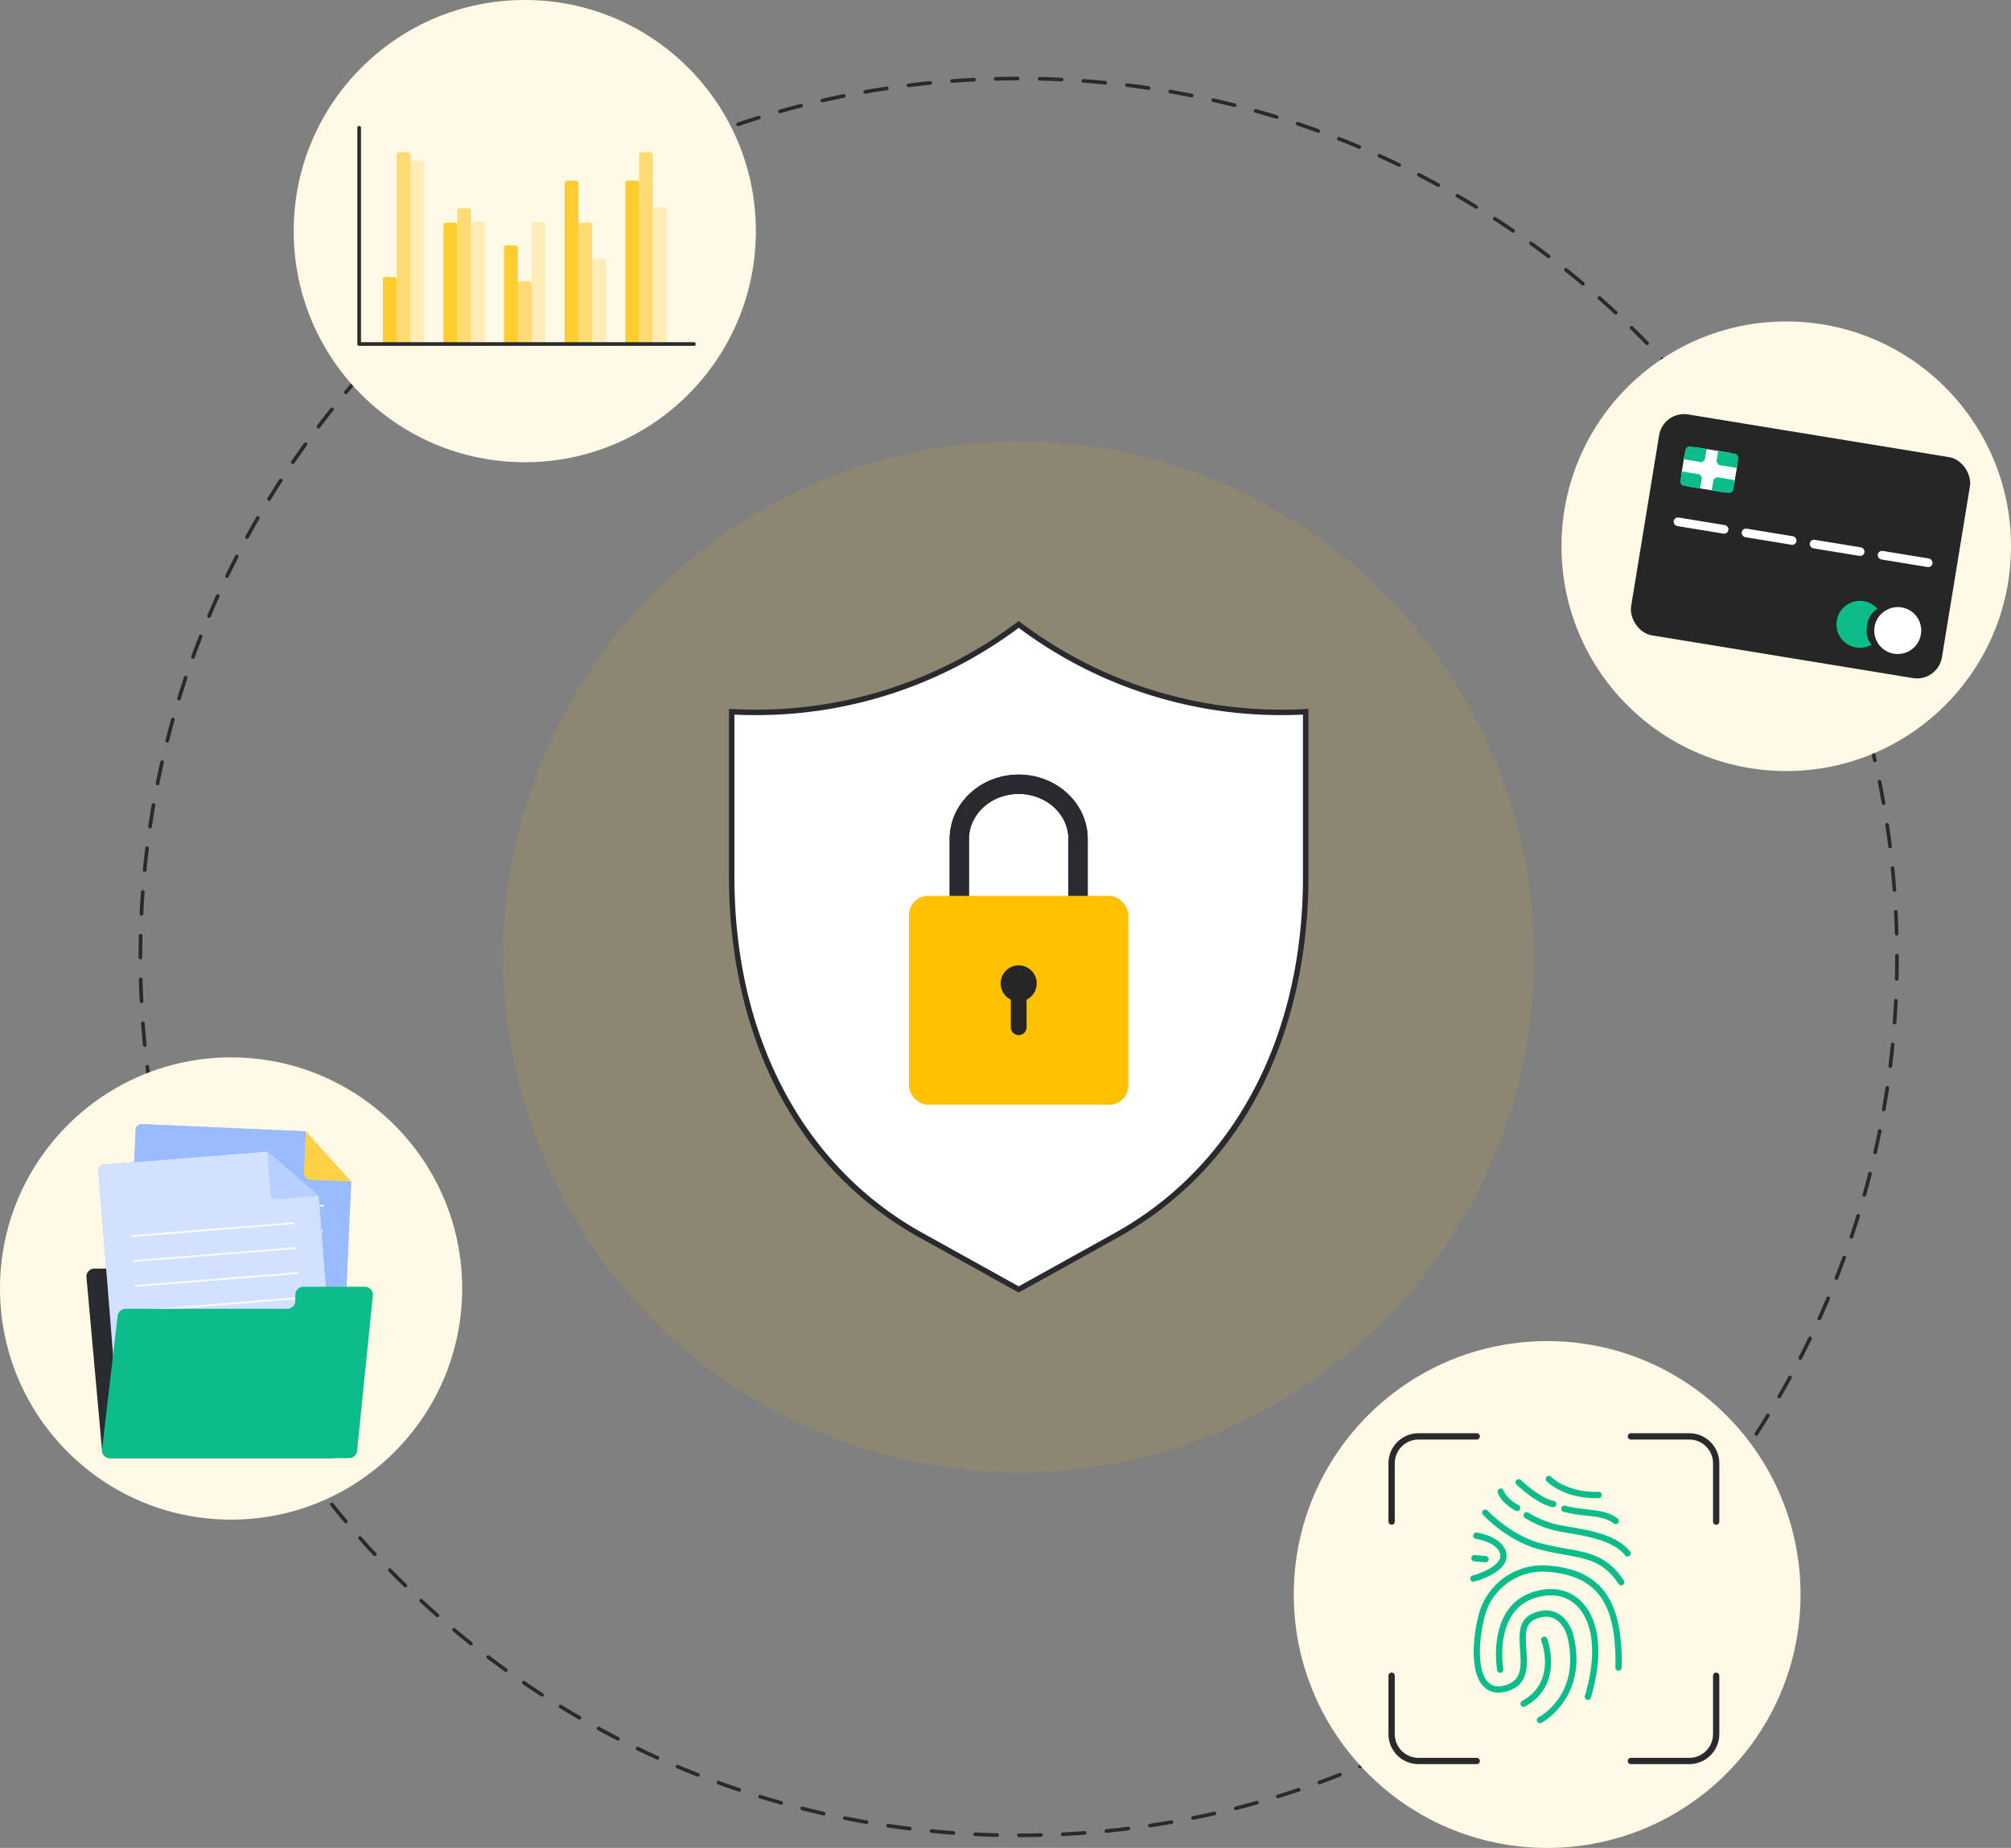 <svg id="Layer_3" data-name="Layer 3" xmlns="http://www.w3.org/2000/svg" viewBox="0 0 1106.198 1016.323">
  <rect x="0" y="0" width="1106.198" height="1016.323" fill="#808080" stroke="none"/>
  <g>
    <path d="M560.531,1010.408a1,1,0,0,1,0-2c3.993,0,8.037-.052,12.021-.151h.025a1,1,0,0,1,.024,2C568.6,1010.355,564.541,1010.407,560.531,1010.408Zm-12.041-.143h-.025c-4.013-.1-8.071-.245-12.06-.439a1,1,0,0,1-.95-1.048.983.983,0,0,1,1.048-.949c3.972.193,8.013.34,12.011.436a1,1,0,0,1-.024,2Zm36.121-.455a1,1,0,0,1-.049-2c3.981-.2,8.017-.446,12-.741a1,1,0,1,1,.149,1.994c-4,.3-8.049.547-12.045.745Zm-60.177-.717-.074,0c-3.985-.293-8.03-.641-12.023-1.034a1,1,0,1,1,.2-1.99c3.978.391,8.006.737,11.975,1.029a1,1,0,0,1-.073,2Zm84.2-1.066a1,1,0,0,1-.1-2c3.964-.393,7.983-.843,11.943-1.335a1,1,0,1,1,.247,1.984c-3.977.5-8.012.946-11.993,1.341C608.7,1008.025,608.663,1008.027,608.63,1008.027Zm-108.164-1.3a1.043,1.043,0,0,1-.124-.007c-3.972-.491-8-1.04-11.957-1.63a1,1,0,1,1,.3-1.978c3.945.588,7.952,1.134,11.907,1.623a1,1,0,0,1-.121,1.992Zm132.063-1.679a1,1,0,0,1-.147-1.989c3.949-.592,7.94-1.241,11.862-1.929a1,1,0,0,1,.346,1.97c-3.939.691-7.947,1.343-11.911,1.937A.964.964,0,0,1,632.529,1005.053Zm-155.885-1.871a1.008,1.008,0,0,1-.172-.015c-3.941-.689-7.932-1.438-11.862-2.226A1,1,0,1,1,465,998.98c3.914.785,7.888,1.531,11.813,2.217a1,1,0,0,1-.172,1.985Zm179.608-2.291a1,1,0,0,1-.2-1.981c3.922-.79,7.876-1.639,11.75-2.52a1,1,0,1,1,.443,1.95c-3.89.886-7.859,1.737-11.8,2.531A1.031,1.031,0,0,1,656.252,1000.891ZM453.03,998.444a.994.994,0,0,1-.222-.025c-3.9-.885-7.85-1.833-11.735-2.818a1,1,0,1,1,.491-1.938c3.869.98,7.8,1.924,11.686,2.806a1,1,0,0,1-.22,1.975Zm226.705-2.9a1,1,0,0,1-.245-1.969c3.859-.981,7.765-2.027,11.61-3.107a1,1,0,1,1,.541,1.925c-3.861,1.085-7.783,2.135-11.659,3.12A1,1,0,0,1,679.735,995.546Zm-250.053-3.018a1.009,1.009,0,0,1-.27-.037c-3.86-1.082-7.755-2.227-11.58-3.4a1,1,0,0,1,.588-1.912c3.809,1.172,7.688,2.312,11.532,3.39a1,1,0,0,1-.27,1.963Zm273.242-3.5a1,1,0,0,1-.295-1.956c3.82-1.179,7.669-2.419,11.439-3.686a1,1,0,1,1,.637,1.9c-3.786,1.273-7.65,2.519-11.486,3.7A.984.984,0,0,1,702.924,989.029Zm-296.306-3.6a1.014,1.014,0,0,1-.318-.053c-3.814-1.279-7.66-2.624-11.432-4a1,1,0,0,1,.684-1.88c3.756,1.366,7.586,2.705,11.384,3.979a1,1,0,0,1-.318,1.949Zm319.135-4.079a1,1,0,0,1-.343-1.94c3.75-1.366,7.532-2.8,11.24-4.256a1,1,0,1,1,.732,1.861c-3.724,1.464-7.522,2.9-11.286,4.274A1.01,1.01,0,0,1,725.753,981.354Zm-341.844-4.181a.981.981,0,0,1-.365-.07c-3.731-1.464-7.5-3-11.21-4.564a1,1,0,1,1,.777-1.842c3.692,1.557,7.448,3.087,11.164,4.545a1,1,0,0,1-.366,1.931Zm364.22-4.613a1,1,0,0,1-.389-1.921c3.674-1.553,7.367-3.167,10.976-4.8a1,1,0,0,1,.824,1.822c-3.624,1.639-7.332,3.259-11.022,4.818A.991.991,0,0,1,748.129,972.56Zm-386.473-4.774a.984.984,0,0,1-.411-.09c-3.659-1.653-7.347-3.375-10.962-5.119a1,1,0,0,1,.869-1.8c3.6,1.737,7.273,3.452,10.916,5.1a1,1,0,0,1-.412,1.912Zm408.353-5.115a1,1,0,0,1-.436-1.9c3.584-1.73,7.193-3.527,10.729-5.342a1,1,0,0,1,.914,1.779c-3.55,1.823-7.174,3.628-10.774,5.364A.986.986,0,0,1,770.009,962.671Zm-430.1-5.374a.989.989,0,0,1-.456-.111c-3.571-1.834-7.167-3.739-10.686-5.66a1,1,0,1,1,.958-1.756c3.5,1.914,7.085,3.81,10.642,5.637a1,1,0,0,1-.458,1.89Zm451.465-5.6a1,1,0,0,1-.48-1.878c3.5-1.907,7.013-3.884,10.454-5.874a1,1,0,0,1,1,1.732c-3.456,2-6.988,3.983-10.5,5.9A.987.987,0,0,1,791.377,951.7Zm-472.646-5.96a.989.989,0,0,1-.5-.135c-3.469-2.007-6.964-4.088-10.385-6.185a1,1,0,1,1,1.045-1.705c3.407,2.088,6.887,4.16,10.342,6.159a1,1,0,0,1-.5,1.866Zm493.452-6.072a1,1,0,0,1-.524-1.853c3.393-2.076,6.809-4.226,10.154-6.389A1,1,0,1,1,822.9,933.1c-3.359,2.172-6.789,4.331-10.2,6.416A1,1,0,0,1,812.183,939.665Zm-514.021-6.527a.99.99,0,0,1-.542-.161c-3.358-2.174-6.744-4.426-10.061-6.692a1,1,0,0,1,1.128-1.652c3.3,2.258,6.675,4.5,10.019,6.665a1,1,0,0,1-.544,1.84Zm534.211-6.529a1,1,0,0,1-.565-1.826c3.292-2.247,6.6-4.565,9.829-6.889a1,1,0,0,1,1.168,1.623c-3.244,2.334-6.564,4.661-9.87,6.917A.981.981,0,0,1,832.373,926.609Zm-554.12-7.075a1,1,0,0,1-.583-.188c-3.259-2.349-6.527-4.765-9.712-7.183a1,1,0,1,1,1.209-1.593c3.172,2.408,6.426,4.814,9.672,7.153a1,1,0,0,1-.586,1.811ZM851.9,912.559a1,1,0,0,1-.605-1.8c3.176-2.408,6.365-4.888,9.478-7.371a1,1,0,1,1,1.248,1.564c-3.127,2.494-6.329,4.983-9.518,7.4A1,1,0,0,1,851.9,912.559Zm-592.844-7.6a.992.992,0,0,1-.624-.219c-3.127-2.5-6.269-5.073-9.34-7.653a1,1,0,0,1,1.286-1.531c3.058,2.569,6.188,5.134,9.3,7.622a1,1,0,0,1-.624,1.781Zm611.655-7.409a1,1,0,0,1-.644-1.766c3.042-2.553,6.106-5.188,9.1-7.834a1,1,0,0,1,1.323,1.5c-3.012,2.656-6.088,5.3-9.143,7.866A1,1,0,0,1,870.709,897.553Zm-630.1-8.093a1,1,0,0,1-.661-.251c-3-2.655-6.015-5.381-8.947-8.1a1,1,0,1,1,1.362-1.465c2.919,2.711,5.917,5.426,8.909,8.07a1,1,0,0,1-.663,1.75Zm648.154-7.833a1,1,0,0,1-.68-1.733c2.93-2.717,5.86-5.5,8.708-8.278a1,1,0,0,1,1.4,1.432c-2.86,2.787-5.8,5.584-8.745,8.313A1,1,0,0,1,888.76,881.627Zm-665.8-8.559a.994.994,0,0,1-.7-.284c-2.862-2.793-5.732-5.665-8.531-8.535a1,1,0,0,1,1.432-1.4c2.787,2.858,5.646,5.718,8.5,8.5a1,1,0,0,1-.7,1.716Zm683.051-8.246a1,1,0,0,1-.716-1.7c2.793-2.859,5.582-5.788,8.291-8.7a1,1,0,0,1,1.465,1.362c-2.72,2.926-5.521,5.866-8.324,8.738A1,1,0,0,1,906.007,864.822Zm-699.862-8.994a1,1,0,0,1-.733-.32c-2.722-2.933-5.445-5.943-8.095-8.943a1,1,0,1,1,1.5-1.324c2.639,2.988,5.351,5.985,8.062,8.907a1,1,0,0,1-.733,1.68Zm716.259-8.65a1,1,0,0,1-.749-1.663c2.646-2.992,5.288-6.056,7.852-9.105a1,1,0,0,1,1.531,1.287c-2.575,3.062-5.228,6.138-7.885,9.143A1,1,0,0,1,922.4,847.178Zm-732.19-9.4a1,1,0,0,1-.766-.357c-2.574-3.065-5.144-6.2-7.64-9.33a1,1,0,1,1,1.563-1.248c2.485,3.114,5.045,6.24,7.608,9.292a1,1,0,0,1-.765,1.643Zm747.7-9.047a1,1,0,0,1-.78-1.624c2.5-3.121,4.982-6.313,7.393-9.487a1,1,0,1,1,1.592,1.21c-2.42,3.186-4.918,6.392-7.423,9.526A1,1,0,0,1,937.911,828.735ZM175.2,818.976a1,1,0,0,1-.8-.4c-2.423-3.193-4.833-6.455-7.165-9.693a1,1,0,1,1,1.623-1.169c2.322,3.225,4.723,6.473,7.135,9.654a1,1,0,0,1-.8,1.6ZM952.49,809.54a1,1,0,0,1-.81-1.585c2.33-3.23,4.656-6.542,6.915-9.845a1,1,0,1,1,1.65,1.129c-2.268,3.316-4.6,6.643-6.942,9.886A1,1,0,0,1,952.49,809.54ZM161.144,799.456a1,1,0,0,1-.826-.436c-2.253-3.3-4.5-6.674-6.673-10.033a1,1,0,0,1,1.679-1.087c2.166,3.346,4.4,6.707,6.645,9.992a1,1,0,0,1-.825,1.564ZM966.1,789.637a1,1,0,0,1-.837-1.544c2.169-3.349,4.329-6.775,6.417-10.181a1,1,0,0,1,1.7,1.045c-2.1,3.42-4.265,6.86-6.445,10.224A1,1,0,0,1,966.1,789.637ZM148.08,779.27a1,1,0,0,1-.854-.478c-2.091-3.415-4.165-6.9-6.163-10.348a1,1,0,0,1,1.732-1c1.989,3.437,4.054,6.9,6.137,10.3a1,1,0,0,1-.331,1.375A.984.984,0,0,1,148.08,779.27Zm830.627-10.2a1,1,0,0,1-.864-1.5c1.994-3.442,3.98-6.972,5.9-10.493a1,1,0,0,1,1.756.959c-1.932,3.535-3.927,7.081-5.929,10.537A1,1,0,0,1,978.707,769.073Zm-842.666-10.6a1,1,0,0,1-.879-.521c-1.911-3.5-3.807-7.079-5.636-10.637a1,1,0,0,1,1.779-.914c1.821,3.543,3.71,7.107,5.612,10.593a1,1,0,0,1-.876,1.479ZM990.275,747.9a1,1,0,0,1-.888-1.457c1.83-3.559,3.637-7.186,5.373-10.78a1,1,0,1,1,1.8.869c-1.742,3.609-3.557,7.251-5.394,10.825A1,1,0,0,1,990.275,747.9ZM125.059,737.1a1,1,0,0,1-.9-.565c-1.733-3.589-3.448-7.256-5.1-10.9a1,1,0,1,1,1.822-.824c1.642,3.628,3.35,7.28,5.075,10.854a1,1,0,0,1-.9,1.435Zm875.714-10.947a1,1,0,0,1-.91-1.412c1.649-3.649,3.273-7.364,4.826-11.042a1,1,0,1,1,1.842.778c-1.559,3.693-3.189,7.424-4.846,11.088A1,1,0,0,1,1000.773,726.157ZM115.162,715.23a1,1,0,0,1-.922-.611c-1.55-3.666-3.078-7.413-4.543-11.134a1,1,0,0,1,1.861-.733c1.458,3.706,2.981,7.437,4.524,11.089a1,1,0,0,1-.92,1.389Zm895.007-11.323a.978.978,0,0,1-.365-.07,1,1,0,0,1-.566-1.3c1.464-3.728,2.9-7.522,4.268-11.276a1,1,0,0,1,1.879.685c-1.373,3.769-2.815,7.579-4.285,11.322A1,1,0,0,1,1010.169,703.907Zm-903.81-11.05a1,1,0,0,1-.94-.658c-1.374-3.768-2.718-7.6-3.993-11.39a1,1,0,0,1,1.9-.637c1.27,3.773,2.608,7.589,3.976,11.342a1,1,0,0,1-.939,1.343ZM1018.436,681.2a1.014,1.014,0,0,1-.318-.053,1,1,0,0,1-.63-1.266c1.272-3.785,2.515-7.649,3.695-11.483a1,1,0,0,1,1.913.589c-1.186,3.85-2.435,7.729-3.711,11.53A1,1,0,0,1,1018.436,681.2ZM98.676,670.029a1,1,0,0,1-.955-.705c-1.179-3.819-2.329-7.713-3.416-11.576a1,1,0,0,1,1.925-.542c1.083,3.847,2.227,7.725,3.4,11.528a1,1,0,0,1-.661,1.25A.979.979,0,0,1,98.676,670.029Zm926.864-11.888a.986.986,0,0,1-.272-.038,1,1,0,0,1-.692-1.233c1.072-3.818,2.116-7.725,3.1-11.611a1,1,0,0,1,1.939.492c-.991,3.9-2.039,7.826-3.116,11.66A1,1,0,0,1,1025.54,658.141Zm-933.391-11.3a1,1,0,0,1-.968-.754c-.989-3.883-1.941-7.83-2.831-11.732a1,1,0,0,1,1.95-.444c.886,3.885,1.834,7.816,2.819,11.683a1,1,0,0,1-.97,1.247Zm939.318-12.05a1,1,0,0,1-.977-1.221c.887-3.906,1.733-7.86,2.516-11.753a1,1,0,0,1,1.961.394c-.786,3.909-1.636,7.88-2.526,11.8A1,1,0,0,1,1031.467,634.795ZM86.8,623.362a1,1,0,0,1-.979-.8c-.79-3.918-1.544-7.907-2.238-11.859a1,1,0,1,1,1.969-.347c.692,3.936,1.442,7.909,2.23,11.81a1,1,0,0,1-.783,1.178A.967.967,0,0,1,86.8,623.362Zm949.418-12.18a1.02,1.02,0,0,1-.173-.015,1,1,0,0,1-.814-1.157c.686-3.92,1.333-7.911,1.924-11.864a1,1,0,0,1,1.979.3c-.594,3.969-1.243,7.977-1.932,11.912A1,1,0,0,1,1036.213,611.182Zm-953.59-11.54a1,1,0,0,1-.987-.852c-.595-3.964-1.148-7.986-1.643-11.956a1,1,0,0,1,1.984-.248c.494,3.953,1.044,7.959,1.637,11.907a1,1,0,0,1-.841,1.137A.948.948,0,0,1,82.623,599.642Zm957.148-12.28a1.046,1.046,0,0,1-.124-.008,1,1,0,0,1-.869-1.115c.489-3.949.938-7.967,1.33-11.945a1,1,0,1,1,1.991.2c-.395,3.994-.844,8.029-1.336,11.994A1,1,0,0,1,1039.771,587.362ZM79.642,575.743a1,1,0,0,1-.994-.9c-.4-3.974-.748-8.019-1.046-12.023a1,1,0,0,1,1.994-.148c.3,3.987.648,8.015,1.043,11.973a1,1,0,0,1-.9,1.094A.865.865,0,0,1,79.642,575.743Zm962.5-12.349-.074,0a1,1,0,0,1-.924-1.071c.293-3.967.541-8,.737-12a.987.987,0,0,1,1.048-.95,1,1,0,0,1,.95,1.048c-.2,4.01-.446,8.062-.74,12.045A1,1,0,0,1,1042.141,563.394ZM77.85,551.725a1,1,0,0,1-1-.95c-.2-3.989-.351-8.047-.452-12.061a1,1,0,0,1,2-.051c.1,4,.252,8.04.45,12.012a1,1,0,0,1-.949,1.049Zm965.471-12.386h-.024a1,1,0,0,1-.976-1.025c.1-3.975.147-8.018.147-12.017v-.692a1,1,0,0,1,2,0v.692c0,4.015-.05,8.075-.147,12.066A1,1,0,0,1,1043.321,539.339ZM77.245,527.645a1,1,0,0,1-1-1v-.353c0-3.888.047-7.83.139-11.713a.971.971,0,0,1,1.024-.976,1,1,0,0,1,.975,1.024c-.092,3.867-.138,7.793-.138,11.67v.348A1,1,0,0,1,77.245,527.645ZM1043.3,514.563a1,1,0,0,1-1-.974c-.1-3.985-.256-8.026-.458-12.012a1,1,0,0,1,2-.1c.2,4,.356,8.06.46,12.061a1,1,0,0,1-.975,1.025Zm-965.485-11h-.049a1,1,0,0,1-.95-1.048c.194-4,.44-8.056.732-12.045a1,1,0,1,1,2,.146c-.291,3.973-.537,8.009-.729,12A1,1,0,0,1,77.818,503.568Zm964.269-13.061a1,1,0,0,1-1-.925c-.3-3.96-.652-7.988-1.051-11.972a1,1,0,1,1,1.99-.2c.4,4,.756,8.044,1.055,12.022a1,1,0,0,1-.922,1.071C1042.138,490.506,1042.112,490.507,1042.087,490.507ZM79.576,479.548c-.033,0-.066,0-.1,0a1,1,0,0,1-.9-1.093c.391-3.982.838-8.017,1.328-12a1,1,0,0,1,1.985.245c-.488,3.961-.933,7.98-1.322,11.945A1,1,0,0,1,79.576,479.548Zm960.107-13a1,1,0,0,1-.992-.875c-.493-3.94-1.047-7.945-1.644-11.905a1,1,0,1,1,1.978-.3c.6,3.977,1.156,8,1.651,11.955a1,1,0,0,1-.868,1.117A1.059,1.059,0,0,1,1039.683,466.543Zm-957.16-10.9a1.062,1.062,0,0,1-.148-.01,1,1,0,0,1-.842-1.136c.589-3.964,1.236-7.973,1.923-11.915a1,1,0,1,1,1.971.344c-.684,3.925-1.329,7.918-1.916,11.864A1,1,0,0,1,82.523,455.643Zm953.568-12.915a1,1,0,0,1-.984-.826c-.69-3.909-1.443-7.883-2.238-11.808a1,1,0,0,1,1.961-.4c.8,3.942,1.554,7.931,2.246,11.858a1,1,0,0,1-.81,1.158A.955.955,0,0,1,1036.091,442.728ZM86.66,431.917a.964.964,0,0,1-.2-.02,1,1,0,0,1-.784-1.176c.785-3.922,1.632-7.893,2.518-11.8a1,1,0,0,1,1.95.442c-.881,3.9-1.725,7.849-2.507,11.754A1,1,0,0,1,86.66,431.917Zm944.649-12.794a1,1,0,0,1-.973-.777c-.888-3.881-1.838-7.811-2.826-11.682a1,1,0,0,1,1.937-.5c.992,3.888,1.947,7.834,2.838,11.731a1,1,0,0,1-.976,1.223Zm-939.331-10.7a.985.985,0,0,1-.245-.031,1,1,0,0,1-.724-1.214c.982-3.885,2.028-7.808,3.107-11.663a1,1,0,1,1,1.925.54c-1.074,3.838-2.115,7.745-3.094,11.613A1,1,0,0,1,91.978,408.427Zm933.373-12.641a1,1,0,0,1-.961-.728c-1.078-3.82-2.225-7.7-3.41-11.525a1,1,0,0,1,1.911-.592c1.19,3.844,2.341,7.738,3.424,11.574a1,1,0,0,1-.964,1.271ZM98.471,385.233a1,1,0,0,1-.956-1.294c1.183-3.852,2.429-7.732,3.7-11.534a1,1,0,1,1,1.9.635c-1.269,3.787-2.51,7.651-3.688,11.486A1,1,0,0,1,98.471,385.233Zm919.757-12.454a1,1,0,0,1-.947-.681c-1.272-3.772-2.612-7.587-3.984-11.339a1,1,0,1,1,1.879-.686c1.377,3.767,2.723,7.6,4,11.386a1,1,0,0,1-.948,1.32ZM106.149,362.314a1,1,0,0,1-.94-1.342c1.374-3.78,2.813-7.591,4.278-11.327a1,1,0,0,1,1.862.731c-1.459,3.72-2.892,7.515-4.26,11.279A1,1,0,0,1,106.149,362.314Zm903.81-12.157a1,1,0,0,1-.931-.634c-1.459-3.7-2.983-7.429-4.531-11.084a1,1,0,0,1,1.842-.78c1.554,3.67,3.086,7.415,4.551,11.131a1,1,0,0,1-.564,1.3A1.012,1.012,0,0,1,1009.959,350.157ZM114.968,339.823a.983.983,0,0,1-.388-.079,1,1,0,0,1-.533-1.31c1.558-3.7,3.186-7.43,4.839-11.091a1,1,0,0,1,1.823.822c-1.646,3.647-3.267,7.363-4.819,11.046A1,1,0,0,1,114.968,339.823ZM1000.6,328.055a1,1,0,0,1-.912-.588c-1.637-3.614-3.348-7.264-5.083-10.85a1,1,0,1,1,1.8-.871c1.741,3.6,3.459,7.267,5.105,10.9a1,1,0,0,1-.911,1.413ZM124.9,317.814a.985.985,0,0,1-.433-.1A1,1,0,0,1,124,316.38c1.742-3.613,3.554-7.256,5.388-10.829a1,1,0,0,1,1.779.913c-1.826,3.558-3.631,7.187-5.365,10.784A1,1,0,0,1,124.9,317.814Zm865.24-11.378a1,1,0,0,1-.891-.543c-1.81-3.517-3.7-7.079-5.619-10.589a1,1,0,0,1,1.754-.96c1.927,3.525,3.826,7.1,5.644,10.634a1,1,0,0,1-.888,1.458Zm-854.22-10.094a1,1,0,0,1-.877-1.479c1.919-3.52,3.911-7.067,5.92-10.541a1,1,0,1,1,1.732,1c-2,3.46-3.985,6.992-5.9,10.5A1,1,0,0,1,135.921,296.342Zm842.69-10.988a1,1,0,0,1-.866-.5c-1.985-3.426-4.052-6.892-6.144-10.3a1,1,0,0,1,1.706-1.046c2.1,3.424,4.175,6.9,6.168,10.344a1,1,0,0,1-.864,1.5ZM148,275.456a1,1,0,0,1-.852-1.522c2.092-3.418,4.258-6.86,6.437-10.229a1,1,0,0,1,1.68,1.086c-2.171,3.355-4.328,6.783-6.411,10.187A1,1,0,0,1,148,275.456Zm818.045-10.593a1,1,0,0,1-.84-.456c-2.171-3.349-4.409-6.709-6.651-9.988a1,1,0,1,1,1.65-1.129c2.252,3.292,4.5,6.666,6.679,10.029a1,1,0,0,1-.838,1.544ZM161.1,255.206a1,1,0,0,1-.825-1.564c2.257-3.306,4.591-6.634,6.936-9.891a1,1,0,1,1,1.623,1.168c-2.335,3.244-4.66,6.558-6.908,9.851A1,1,0,0,1,161.1,255.206Zm791.368-10.193a1,1,0,0,1-.813-.415c-2.333-3.235-4.735-6.481-7.141-9.649a1,1,0,1,1,1.591-1.21c2.417,3.181,4.83,6.441,7.173,9.689a1,1,0,0,1-.81,1.585Zm-777.282-9.372a1,1,0,0,1-.8-1.6c2.426-3.2,4.922-6.407,7.417-9.531a1,1,0,0,1,1.563,1.248c-2.485,3.111-4.97,6.305-7.387,9.492A1,1,0,0,1,175.182,235.641Zm762.728-9.787a1,1,0,0,1-.782-.376c-2.479-3.1-5.04-6.225-7.614-9.286a1,1,0,0,1,1.531-1.287c2.585,3.074,5.157,6.211,7.645,9.325a1,1,0,0,1-.78,1.624Zm-747.693-9.047a1,1,0,0,1-.765-1.644c2.578-3.071,5.229-6.149,7.877-9.148a1,1,0,1,1,1.5,1.324c-2.638,2.987-5.278,6.052-7.846,9.111A1,1,0,0,1,190.217,216.807Zm732.2-9.373a1,1,0,0,1-.749-.338c-2.634-2.979-5.349-5.974-8.069-8.9a1,1,0,0,1,1.465-1.362c2.732,2.939,5.457,5.946,8.1,8.938a1,1,0,0,1-.749,1.663Zm-716.257-8.688a1,1,0,0,1-.733-1.68c2.714-2.925,5.513-5.867,8.319-8.745a1,1,0,0,1,1.432,1.4c-2.794,2.865-5.582,5.8-8.285,8.708A1,1,0,0,1,206.163,198.746ZM906.029,189.8a1,1,0,0,1-.716-.3c-2.788-2.856-5.648-5.714-8.5-8.494a1,1,0,0,1,1.4-1.432c2.864,2.791,5.736,5.661,8.536,8.528a1,1,0,0,1-.716,1.7ZM222.978,181.5a1,1,0,0,1-.7-1.716c2.868-2.8,5.808-5.6,8.738-8.319a1,1,0,1,1,1.362,1.466c-2.919,2.709-5.847,5.5-8.7,8.285A1,1,0,0,1,222.978,181.5Zm665.8-8.517a1,1,0,0,1-.68-.267c-2.927-2.716-5.926-5.429-8.914-8.064a1,1,0,0,1,1.323-1.5c3,2.647,6.012,5.371,8.951,8.1a1,1,0,0,1-.68,1.733Zm-648.161-7.866a1,1,0,0,1-.662-1.75c3-2.649,6.073-5.3,9.137-7.873a1,1,0,1,1,1.287,1.531c-3.052,2.564-6.113,5.2-9.1,7.841A1,1,0,0,1,240.621,165.121Zm630.094-8.073a.992.992,0,0,1-.642-.234c-3.051-2.56-6.182-5.122-9.307-7.615a1,1,0,1,1,1.248-1.563c3.137,2.5,6.281,5.075,9.344,7.646a1,1,0,0,1-.643,1.766Zm-611.667-7.41a1,1,0,0,1-.625-1.782c3.122-2.493,6.322-4.985,9.513-7.408a1,1,0,0,1,1.209,1.593c-3.177,2.413-6.365,4.9-9.474,7.378A1,1,0,0,1,259.048,149.638Zm592.826-7.619a.992.992,0,0,1-.6-.2c-3.181-2.411-6.437-4.816-9.675-7.146a1,1,0,1,1,1.168-1.623c3.252,2.34,6.521,4.754,9.716,7.176a1,1,0,0,1-.605,1.8Zm-573.662-6.928a1,1,0,0,1-.585-1.811c3.242-2.337,6.56-4.666,9.864-6.925a1,1,0,0,1,1.129,1.652c-3.29,2.249-6.6,4.569-9.824,6.9A1,1,0,0,1,278.212,135.091Zm554.092-7.15a.991.991,0,0,1-.563-.174c-3.289-2.245-6.661-4.485-10.023-6.658a1,1,0,0,1,1.086-1.68c3.376,2.183,6.761,4.432,10.064,6.686a1,1,0,0,1-.564,1.826Zm-534.238-6.422a1,1,0,0,1-.544-1.839c3.352-2.171,6.781-4.332,10.192-6.423a1,1,0,0,1,1.045,1.7c-3.4,2.083-6.812,4.235-10.15,6.4A.994.994,0,0,1,298.066,121.519Zm513.985-6.669a1,1,0,0,1-.521-.147c-3.416-2.09-6.9-4.16-10.347-6.153a1,1,0,1,1,1-1.731c3.464,2,6.96,4.079,10.39,6.178a1,1,0,0,1-.522,1.853Zm-493.49-5.894a1,1,0,0,1-.5-1.865c3.447-2,6.978-3.984,10.494-5.906a1,1,0,0,1,.959,1.755c-3.5,1.914-7.018,3.893-10.45,5.881A.993.993,0,0,1,318.561,108.956Zm472.6-6.175a.99.99,0,0,1-.477-.122c-3.5-1.908-7.083-3.8-10.646-5.629a1,1,0,1,1,.912-1.78c3.579,1.835,7.176,3.737,10.691,5.653a1,1,0,0,1-.48,1.878ZM339.647,97.434a1,1,0,0,1-.458-1.889c3.543-1.823,7.166-3.631,10.77-5.373a1,1,0,1,1,.87,1.8c-3.588,1.735-7.2,3.535-10.725,5.35A1,1,0,0,1,339.647,97.434Zm430.036-5.666a1,1,0,0,1-.432-.1c-3.594-1.731-7.268-3.443-10.92-5.09a1,1,0,0,1,.822-1.824c3.668,1.654,7.357,3.374,10.965,5.112a1,1,0,0,1-.435,1.9ZM361.27,86.984a1,1,0,0,1-.413-1.911c3.624-1.641,7.331-3.264,11.019-4.826a1,1,0,0,1,.779,1.842c-3.672,1.554-7.364,3.172-10.973,4.806A1.006,1.006,0,0,1,361.27,86.984Zm386.4-5.142a1,1,0,0,1-.387-.078c-3.684-1.551-7.44-3.078-11.167-4.538a1,1,0,0,1,.73-1.862c3.742,1.466,7.514,3,11.212,4.556a1,1,0,0,1-.388,1.922Zm-364.3-4.21a1,1,0,0,1-.367-1.931c3.729-1.469,7.525-2.91,11.284-4.283a1,1,0,0,1,.687,1.879c-3.744,1.367-7.525,2.8-11.237,4.264A.993.993,0,0,1,383.375,77.632Zm341.8-4.6a.99.99,0,0,1-.341-.061c-3.758-1.364-7.589-2.7-11.387-3.971a1,1,0,0,1,.635-1.9c3.813,1.277,7.66,2.619,11.433,3.988a1,1,0,0,1-.34,1.941ZM406,69.37a1,1,0,0,1-.319-1.948c3.8-1.279,7.659-2.528,11.485-3.711a1,1,0,0,1,.591,1.911c-3.81,1.178-7.658,2.421-11.437,3.695A.994.994,0,0,1,406,69.37Zm296.258-4.009a.992.992,0,0,1-.293-.044c-3.808-1.169-7.688-2.306-11.534-3.382a1,1,0,1,1,.539-1.925c3.861,1.079,7.758,2.221,11.581,3.4a1,1,0,0,1-.293,1.956ZM429.01,62.255a1,1,0,0,1-.271-1.963c3.846-1.084,7.768-2.136,11.656-3.128a1,1,0,0,1,.494,1.938c-3.872.988-7.777,2.036-11.607,3.115A.986.986,0,0,1,429.01,62.255Zm250.05-3.378a1.041,1.041,0,0,1-.246-.03c-3.861-.976-7.794-1.918-11.687-2.8a1,1,0,0,1,.441-1.951c3.909.884,7.859,1.829,11.737,2.81a1,1,0,0,1-.245,1.969ZM452.348,56.305a1,1,0,0,1-.222-1.975c3.9-.89,7.865-1.744,11.8-2.54a1,1,0,0,1,.4,1.96c-3.917.793-7.87,1.643-11.75,2.53A1.01,1.01,0,0,1,452.348,56.305Zm203.22-2.739a1.021,1.021,0,0,1-.2-.02c-3.906-.781-7.881-1.524-11.813-2.208a1,1,0,1,1,.343-1.97c3.949.687,7.94,1.433,11.863,2.217a1,1,0,0,1-.2,1.981ZM475.954,51.533a1,1,0,0,1-.172-1.985c3.948-.7,7.955-1.35,11.91-1.946a1,1,0,1,1,.3,1.978c-3.939.593-7.929,1.245-11.861,1.937A.95.95,0,0,1,475.954,51.533Zm155.887-2.1a1.062,1.062,0,0,1-.148-.01c-3.941-.585-7.948-1.128-11.91-1.615a1,1,0,0,1,.244-1.985c3.979.489,8,1.034,11.959,1.621a1,1,0,0,1-.145,1.989ZM499.77,47.948a1,1,0,0,1-.123-1.993c3.963-.495,8-.949,11.992-1.349a1,1,0,0,1,.2,1.991c-3.978.4-8,.849-11.943,1.343A1.063,1.063,0,0,1,499.77,47.948ZM607.935,46.5c-.032,0-.065,0-.1,0-3.971-.389-8-.732-11.974-1.021a1,1,0,0,1-.925-1.07,1.011,1.011,0,0,1,1.07-.925c3.992.29,8.037.635,12.024,1.025a1,1,0,0,1-.1,1.995Zm-84.2-.946a1,1,0,0,1-.074-2c4-.3,8.048-.553,12.044-.754a1,1,0,0,1,.1,2c-3.98.2-8.017.452-12,.75Zm60.178-.8h-.049c-3.985-.191-8.026-.336-12.011-.429a1,1,0,0,1-.976-1.023,1.024,1.024,0,0,1,1.023-.976c4,.093,8.058.238,12.06.43a1,1,0,0,1-.047,2Zm-36.122-.4a1,1,0,0,1-.025-2c4-.1,8.065-.157,12.067-.161h0a1,1,0,0,1,0,2c-3.986,0-8.029.058-12.018.16Z" fill="#292a2e"></path>
    <circle cx="560.356" cy="526.297" r="283.52" fill="#FFC100" opacity="0.1"></circle>
    <g>
      <circle cx="982.57" cy="300.429" r="123.628" fill="#fff"></circle>
      <circle cx="982.57" cy="300.429" r="123.628" fill="#FFC100" opacity="0.1"></circle>
      <g>
        <rect x="903.796" y="238.867" width="173.257" height="123.125" rx="13.896" transform="translate(1919.325 756.876) rotate(-170.706)" fill="#262626"></rect>
        <g>
          <rect x="925.479" y="247.362" width="29.533" height="21.948" rx="5.685" transform="translate(54.068 -148.466) rotate(9.294)" fill="#fff"></rect>
          <path d="M956.2,252.294l-.832,5.083-9.874-1.616-1.332-1.854.964-5.893,9.065,1.484A2.434,2.434,0,0,1,956.2,252.294Z" fill="#0cbc8b"></path>
          <path d="M954.271,264.066l-.832,5.083a2.434,2.434,0,0,1-2.8,2.009l-9.065-1.483.991-6.053,1.827-1.172Z" fill="#0cbc8b"></path>
          <path d="M938.753,246.972l-.965,5.893-1.694,1.358-9.874-1.616.832-5.083a2.434,2.434,0,0,1,2.795-2.01Z" fill="#0cbc8b"></path>
          <path d="M936.2,262.58l-.99,6.052-8.906-1.457a2.436,2.436,0,0,1-2.009-2.8l.832-5.083L935,260.912Z" fill="#0cbc8b"></path>
        </g>
        <path d="M1056.633,348.874a12.911,12.911,0,0,1-25.483-4.171,12.788,12.788,0,0,1,6.394-9.092,12.844,12.844,0,0,1,19.089,13.263Z" fill="#fff"></path>
        <path d="M1029.534,354.578a12.911,12.911,0,1,1,3.232-19.749c-3.257,1.92-5.112,5.214-5.764,9.195S1027.033,351.879,1029.534,354.578Z" fill="#0cbc8b"></path>
        <rect x="920.456" y="286.692" width="30.496" height="4.75" rx="2.375" transform="translate(58.971 -147.329) rotate(9.294)" fill="#fff"></rect>
        <rect x="957.875" y="292.816" width="30.496" height="4.75" rx="2.375" transform="translate(60.452 -153.292) rotate(9.294)" fill="#fff"></rect>
        <rect x="995.295" y="298.94" width="30.496" height="4.75" rx="2.375" transform="translate(61.932 -159.255) rotate(9.294)" fill="#fff"></rect>
        <rect x="1032.715" y="305.064" width="30.496" height="4.75" rx="2.375" transform="translate(63.412 -165.219) rotate(9.294)" fill="#fff"></rect>
      </g>
    </g>
    <g>
      <circle cx="127.111" cy="708.666" r="127.111" fill="#fff"></circle>
      <circle cx="127.111" cy="708.666" r="127.111" fill="#FFC100" opacity="0.1"></circle>
      <g>
        <path d="M183.167,697.71H51.948a4.42,4.42,0,0,0-4.42,4.42l8.6,95.4a4.42,4.42,0,0,0,4.42,4.42H183.167a4.42,4.42,0,0,0,4.42-4.42v-95.4A4.42,4.42,0,0,0,183.167,697.71Z" fill="#292a2e"></path>
        <g id="file">
          <path d="M193.186,649.77l-5.512,124.408a3.171,3.171,0,0,1-3.307,3.026L71.1,772.185a3.17,3.17,0,0,1-3.026-3.306l6.542-147.636a3.168,3.168,0,0,1,3.306-3.026l90.315,4-1.028,23.191a3.207,3.207,0,0,0,3.062,3.346Z" fill="#558fff"></path>
          <path d="M193.186,649.77l-5.512,124.408a3.171,3.171,0,0,1-3.307,3.026L71.1,772.185a3.17,3.17,0,0,1-3.026-3.306l6.542-147.636a3.168,3.168,0,0,1,3.306-3.026l90.315,4L167.187,645.9a2.719,2.719,0,0,0,2.6,2.838Z" fill="#fff" opacity="0.4"></path>
          <g>
            <path d="M88.466,659.18l89.18,3.951" fill="#fff"></path>
            <path d="M177.647,663.631h-.023l-89.18-3.951a.5.5,0,0,1,.044-1l89.18,3.951a.5.5,0,0,1-.021,1Z" fill="#fafafa"></path>
          </g>
          <g>
            <path d="M87.857,672.927l89.18,3.952" fill="#fff"></path>
            <path d="M177.038,677.379h-.022l-89.181-3.951a.5.5,0,0,1-.478-.522.52.52,0,0,1,.522-.477l89.18,3.951a.5.5,0,0,1-.021,1Z" fill="#fafafa"></path>
          </g>
          <g>
            <path d="M87.248,686.674l89.18,3.952" fill="#fff"></path>
            <path d="M176.429,691.126h-.023l-89.18-3.951a.5.5,0,0,1-.478-.522.512.512,0,0,1,.522-.477l89.18,3.951a.5.5,0,0,1-.021,1Z" fill="#fafafa"></path>
          </g>
          <g>
            <path d="M86.639,700.421l89.18,3.952" fill="#fff"></path>
            <path d="M175.82,704.873H175.8l-89.18-3.951a.5.5,0,0,1-.477-.522.512.512,0,0,1,.521-.477l89.18,3.951a.5.5,0,0,1-.021,1Z" fill="#fafafa"></path>
          </g>
          <g>
            <path d="M86.03,714.169l89.18,3.951" fill="#fff"></path>
            <path d="M175.21,718.62h-.022l-89.18-3.952a.5.5,0,0,1-.478-.521.518.518,0,0,1,.522-.478l89.18,3.952a.5.5,0,0,1-.022,1Z" fill="#fafafa"></path>
          </g>
          <g>
            <path d="M85.421,727.916l40.036,1.774" fill="#fff"></path>
            <path d="M125.458,730.19h-.023L85.4,728.415a.5.5,0,0,1-.478-.521.508.508,0,0,1,.522-.478l40.036,1.774a.5.5,0,0,1-.021,1Z" fill="#fafafa"></path>
          </g>
          <path d="M193.186,649.77l-22.775-1.009a3.349,3.349,0,0,1-3.2-3.493l1.022-23.05Z" fill="#FFC100" opacity="0.7"></path>
        </g>
        <g id="file-2" data-name="file">
          <path d="M175.323,657.55l9.907,124.135a3.169,3.169,0,0,1-2.906,3.412L69.3,794.117a3.169,3.169,0,0,1-3.412-2.907L54.135,643.9a3.168,3.168,0,0,1,2.907-3.411l90.116-7.193,1.847,23.14a3.207,3.207,0,0,0,3.452,2.941Z" fill="#558fff"></path>
          <path d="M175.323,657.55l9.907,124.135a3.169,3.169,0,0,1-2.906,3.412L69.3,794.117a3.169,3.169,0,0,1-3.412-2.907L54.135,643.9a3.168,3.168,0,0,1,2.907-3.411l90.116-7.193,1.848,23.148a3.2,3.2,0,0,0,3.443,2.934Z" fill="#fff" opacity="0.73"></path>
          <g>
            <path d="M72.569,679.832l88.985-7.1" fill="#fff"></path>
            <path d="M72.569,680.332a.5.5,0,0,1-.039-1l88.985-7.1a.51.51,0,0,1,.538.459.5.5,0,0,1-.459.538l-88.985,7.1Z" fill="#fafafa"></path>
          </g>
          <g>
            <path d="M73.664,693.549l88.985-7.1" fill="#fff"></path>
            <path d="M73.663,694.049a.5.5,0,0,1-.039-1l88.985-7.1a.506.506,0,0,1,.538.459.5.5,0,0,1-.459.538l-88.984,7.1Z" fill="#fafafa"></path>
          </g>
          <g>
            <path d="M74.759,707.266l88.985-7.1" fill="#fff"></path>
            <path d="M74.758,707.767a.5.5,0,0,1-.039-1l88.985-7.1a.5.5,0,0,1,.079,1l-88.985,7.1Z" fill="#fafafa"></path>
          </g>
          <g>
            <path d="M75.854,720.983l88.984-7.1" fill="#fff"></path>
            <path d="M75.853,721.483a.5.5,0,0,1-.039-1l88.985-7.1a.5.5,0,0,1,.079,1l-88.985,7.1Z" fill="#fafafa"></path>
          </g>
          <g>
            <path d="M76.948,734.7l88.985-7.1" fill="#fff"></path>
            <path d="M76.948,735.2a.5.5,0,0,1-.039-1l88.985-7.1a.5.5,0,1,1,.079,1l-88.985,7.1Z" fill="#fafafa"></path>
          </g>
          <g>
            <path d="M78.043,748.417l39.949-3.188" fill="#fff"></path>
            <path d="M78.043,748.917a.5.5,0,0,1-.039-1l39.949-3.189a.5.5,0,1,1,.079,1l-39.949,3.189Z" fill="#fafafa"></path>
          </g>
          <path d="M175.323,657.55,152.6,659.364a3.348,3.348,0,0,1-3.6-3.071l-1.836-23Z" fill="#fff" opacity="0.3"></path>
        </g>
        <path d="M162.448,712.114v3.3a4.42,4.42,0,0,1-4.42,4.42H69.091A4.421,4.421,0,0,0,64.7,723.74l-8.545,73.278a4.42,4.42,0,0,0,4.39,4.932H192.033a4.42,4.42,0,0,0,4.4-3.974l8.678-85.416a4.419,4.419,0,0,0-4.4-4.866H166.868A4.419,4.419,0,0,0,162.448,712.114Z" fill="#0cbc8b"></path>
      </g>
    </g>
    <g>
      <circle cx="851.056" cy="876.955" r="139.368" fill="#fff"></circle>
      <circle cx="851.056" cy="876.955" r="139.368" fill="#FFC100" opacity="0.1"></circle>
      <g>
        <path d="M765.493,838.572a1.732,1.732,0,0,1-1.732-1.731V804.782a16.535,16.535,0,0,1,16.516-16.516h32.07a1.732,1.732,0,0,1,0,3.463h-32.07a13.068,13.068,0,0,0-13.053,13.053v32.059A1.731,1.731,0,0,1,765.493,838.572Z" fill="#292a2e"></path>
        <path d="M812.347,970.247h-32.07a16.535,16.535,0,0,1-16.516-16.516V921.673a1.732,1.732,0,1,1,3.463,0v32.058a13.068,13.068,0,0,0,13.053,13.053h32.07a1.732,1.732,0,0,1,0,3.463Z" fill="#292a2e"></path>
        <path d="M944.022,838.572a1.732,1.732,0,0,1-1.732-1.731V804.782a13.068,13.068,0,0,0-13.052-13.053h-32.07a1.732,1.732,0,1,1,0-3.463h32.07a16.534,16.534,0,0,1,16.515,16.516v32.059A1.731,1.731,0,0,1,944.022,838.572Z" fill="#292a2e"></path>
        <path d="M929.238,970.247h-32.07a1.732,1.732,0,1,1,0-3.463h32.07a13.068,13.068,0,0,0,13.052-13.053V921.673a1.732,1.732,0,1,1,3.463,0v32.058A16.534,16.534,0,0,1,929.238,970.247Z" fill="#292a2e"></path>
        <g>
          <path d="M838.1,938.759a1.732,1.732,0,0,1-.833-3.25c18.991-10.41,10.918-32.117,10.565-33.036a1.732,1.732,0,0,1,3.231-1.247c.1.253,9.536,25.442-12.132,37.32A1.719,1.719,0,0,1,838.1,938.759Z" fill="#0cbc8b"></path>
          <path d="M847.115,947.731a1.732,1.732,0,0,1-.794-3.271c.964-.5,23.206-12.446,15.956-43.787-.869-3.758-3.287-8.5-7.463-10.524-3.076-1.493-6.7-1.281-10.769.631-5.409,2.543-4.963,8.933-4.447,16.333.625,8.958,1.333,19.111-9.774,22.814-6.82,2.273-11.008.2-13.32-1.942-7.856-7.273-6.621-25.956-3.178-39.746a36.37,36.37,0,0,1,38.553-27.176c28.991,2.323,41.005,19.113,40.171,56.142a1.7,1.7,0,0,1-1.771,1.692,1.731,1.731,0,0,1-1.692-1.77c.793-35.2-9.922-50.444-36.985-52.612a32.944,32.944,0,0,0-34.916,24.562c-4.169,16.691-3.3,31.306,2.171,36.366,2.4,2.222,5.627,2.614,9.871,1.2,8.561-2.855,8.03-10.47,7.416-19.287-.555-7.944-1.128-16.157,6.427-19.709,5.063-2.379,9.689-2.586,13.755-.612,5.275,2.561,8.276,8.322,9.324,12.859,7.876,34.046-17.487,47.514-17.744,47.647A1.745,1.745,0,0,1,847.115,947.731Z" fill="#0cbc8b"></path>
          <path d="M873.424,934.948a1.733,1.733,0,0,1-1.657-2.237c6.633-21.771,4.965-40.3-4.46-49.571-5.765-5.669-13.937-7.178-23.015-4.246-22.838,7.376-17.4,38.811-17.339,39.128a1.732,1.732,0,0,1-3.407.623c-.063-.346-6.051-34.736,19.681-43.046,10.368-3.348,19.78-1.546,26.508,5.072,10.362,10.19,12.36,30.021,5.344,53.049A1.731,1.731,0,0,1,873.424,934.948Z" fill="#0cbc8b"></path>
          <path d="M891.788,871.93a1.73,1.73,0,0,1-1.444-.775c-8.118-12.237-17.015-13.824-29.328-16.02-4.3-.767-9.174-1.637-14.5-3.054-17.355-4.618-30.224-18.362-30.763-18.946a1.731,1.731,0,0,1,2.541-2.352c.125.135,12.749,13.6,29.112,17.951,5.186,1.381,9.985,2.236,14.219,2.992,12.663,2.259,22.667,4.043,31.605,17.515a1.732,1.732,0,0,1-1.442,2.689Z" fill="#0cbc8b"></path>
          <path d="M810.49,869.908a1.732,1.732,0,0,1-.438-3.407c4.432-1.165,15.8-5.448,15.18-11.195-.762-7.06-13.261-8.942-13.387-8.96a1.731,1.731,0,0,1,.489-3.428c.625.088,15.291,2.285,16.34,12.016,1.048,9.707-15.818,14.412-17.744,14.917A1.754,1.754,0,0,1,810.49,869.908Z" fill="#0cbc8b"></path>
          <path d="M817.146,859.272c-.054,0-.11,0-.164-.007l-6.043-.567a1.732,1.732,0,1,1,.322-3.448l6.044.567a1.731,1.731,0,0,1-.159,3.455Z" fill="#0cbc8b"></path>
          <path d="M895.32,856.07a1.728,1.728,0,0,1-1.341-.635c-6.612-8.086-20.409-10.436-31.5-12.325q-1.611-.274-3.145-.542a55.664,55.664,0,0,1-20.574-7.767,1.731,1.731,0,0,1,1.971-2.846,53.279,53.279,0,0,0,19.2,7.2c1.014.179,2.059.356,3.125.538,11.656,1.986,26.162,4.457,33.594,13.546a1.731,1.731,0,0,1-1.339,2.828Z" fill="#0cbc8b"></path>
          <path d="M888.78,838.28a1.723,1.723,0,0,1-1.048-.354c-4.074-3.1-8.728-3.621-14.623-4.28a92.3,92.3,0,0,1-13.023-2.155,1.731,1.731,0,1,1,.85-3.357A89.312,89.312,0,0,0,873.5,830.2c6.171.69,11.5,1.286,16.334,4.966a1.732,1.732,0,0,1-1.049,3.11Z" fill="#0cbc8b"></path>
          <path d="M834.526,831.086a1.723,1.723,0,0,1-.777-.185c-.312-.157-7.673-3.919-9.86-9.871a1.732,1.732,0,1,1,3.251-1.194c1.711,4.66,8.1,7.94,8.168,7.973a1.732,1.732,0,0,1-.782,3.277Z" fill="#0cbc8b"></path>
          <path d="M854.383,828.944a1.759,1.759,0,0,1-.344-.034c-8.755-1.76-19.427-12.018-19.877-12.454a1.732,1.732,0,0,1,2.409-2.488c.1.1,10.392,9.988,18.151,11.546a1.732,1.732,0,0,1-.339,3.43Z" fill="#0cbc8b"></path>
          <path d="M877.8,823.972c-17.98,0-26.7-8.968-27.073-9.361a1.732,1.732,0,0,1,2.51-2.387c.129.135,8.709,8.8,26.144,8.26a1.732,1.732,0,0,1,.105,3.462C878.917,823.963,878.353,823.972,877.8,823.972Z" fill="#0cbc8b"></path>
        </g>
      </g>
    </g>
    <g>
      <g>
        <path d="M705.4,391.8a240.414,240.414,0,0,1-145.041-48.382A240.406,240.406,0,0,1,415.316,391.8c-4.3,0-8.591-.106-12.834-.343v90.967c.053,81.77,32.6,157.11,104.038,196.875l53.836,29.883L614.193,679.3c71.44-39.765,103.984-115.105,104.037-196.875V391.454C713.988,391.691,709.692,391.8,705.4,391.8Z" fill="#fff"></path>
        <path d="M560.356,710.894l-54.565-30.287c-34.612-19.266-61.326-47.3-79.4-83.324-16.595-33.075-25.38-72.793-25.408-114.861V389.868l1.584.088c4.039.226,8.329.341,12.75.341a237.842,237.842,0,0,0,144.138-48.081l.9-.678.9.678A237.849,237.849,0,0,0,705.4,390.3c4.422,0,8.711-.115,12.749-.341l1.584-.088v92.553c-.027,42.07-8.812,81.788-25.407,114.862-18.075,36.024-44.789,64.058-79.4,83.323ZM403.982,393.034v89.387c.057,87.785,37.7,159.066,103.267,195.564l53.107,29.478,53.11-29.479c65.568-36.5,103.208-107.778,103.264-195.564V393.034c-3.624.174-7.428.263-11.333.263a240.8,240.8,0,0,1-145.041-48.008A240.8,240.8,0,0,1,415.316,393.3C411.412,393.3,407.608,393.208,403.982,393.034Z" fill="#292a2e"></path>
      </g>
      <g id="lock">
        <g>
          <path d="M598.326,461.447v35.21a5.31,5.31,0,0,1-10.62,0v-35.21c0-13.67-12.27-24.8-27.35-24.8s-27.35,11.13-27.35,24.8v37.81a5.31,5.31,0,1,1-10.62,0v-37.81c0-19.53,17.03-35.42,37.97-35.42S598.326,441.917,598.326,461.447Z" fill="#292a2e"></path>
          <path d="M598.326,496.657a5.31,5.31,0,0,1-10.62,0v-35.21c0-13.67-12.27-24.8-27.35-24.8s-27.35,11.13-27.35,24.8v37.81a5.31,5.31,0,1,1-10.62,0v-37.81c0-19.53,17.03-35.42,37.97-35.42s37.97,15.89,37.97,35.42Z" fill="#292a2e"></path>
        </g>
        <rect x="500.015" y="492.716" width="120.683" height="114.897" rx="10.521" fill="#FFC100"></rect>
        <path d="M550.437,540.873a9.93,9.93,0,0,0,5.588,8.928v15.242a4.332,4.332,0,0,0,8.663,0V549.8a9.921,9.921,0,1,0-14.251-8.928Z" fill="#262626"></path>
      </g>
    </g>
    <g>
      <circle cx="288.665" cy="127.111" r="127.111" fill="#fff"></circle>
      <circle cx="288.665" cy="127.111" r="127.111" fill="#FFC100" opacity="0.1"></circle>
      <g>
        <rect id="gra6_b" x="210.616" y="152.327" width="7.586" height="37.847" rx="1.338" transform="translate(428.819 342.501) rotate(-180)" fill="#FFC100" opacity="0.8"></rect>
        <rect id="gra6_b-2" data-name="gra6_b" x="310.621" y="99.347" width="7.586" height="90.827" rx="1.338" transform="translate(628.827 289.521) rotate(-180)" fill="#FFC100" opacity="0.8"></rect>
        <rect id="gra6_b-3" data-name="gra6_b" x="343.955" y="99.347" width="7.586" height="90.827" rx="1.338" transform="translate(695.497 289.521) rotate(-180)" fill="#FFC100" opacity="0.8"></rect>
        <rect id="gra6_b-4" data-name="gra6_b" x="243.951" y="122.46" width="7.586" height="67.714" rx="1.338" transform="translate(495.489 312.634) rotate(-180)" fill="#FFC100" opacity="0.8"></rect>
        <rect id="gra6_b-5" data-name="gra6_b" x="277.286" y="134.977" width="7.586" height="55.197" rx="1.338" transform="translate(562.158 325.151) rotate(-180)" fill="#FFC100" opacity="0.8"></rect>
        <rect id="gra6_b-6" data-name="gra6_b" x="218.203" y="83.732" width="7.586" height="106.442" rx="1.338" transform="translate(443.992 273.905) rotate(-180)" fill="#FFC100" opacity="0.5"></rect>
        <rect id="gra6_b-7" data-name="gra6_b" x="351.542" y="83.732" width="7.586" height="106.442" rx="1.338" transform="translate(710.669 273.905) rotate(-180)" fill="#FFC100" opacity="0.5"></rect>
        <rect id="gra6_b-8" data-name="gra6_b" x="318.207" y="122.46" width="7.586" height="67.714" rx="1.338" transform="translate(644 312.634) rotate(-180)" fill="#FFC100" opacity="0.5"></rect>
        <rect id="gra6_b-9" data-name="gra6_b" x="284.872" y="154.62" width="7.586" height="35.554" rx="1.338" transform="translate(577.331 344.794) rotate(-180)" fill="#FFC100" opacity="0.5"></rect>
        <rect id="gra6_b-10" data-name="gra6_b" x="251.537" y="114.528" width="7.586" height="75.645" rx="1.338" transform="translate(510.661 304.702) rotate(-180)" fill="#FFC100" opacity="0.5"></rect>
        <rect id="gra6_b-11" data-name="gra6_b" x="359.128" y="114.033" width="7.586" height="76.141" rx="1.338" transform="translate(725.842 304.206) rotate(-180)" fill="#FFC100" opacity="0.2"></rect>
        <rect id="gra6_b-12" data-name="gra6_b" x="325.793" y="142.413" width="7.586" height="47.761" rx="1.338" transform="translate(659.173 332.586) rotate(-180)" fill="#FFC100" opacity="0.2"></rect>
        <rect id="gra6_b-13" data-name="gra6_b" x="292.458" y="121.964" width="7.586" height="68.209" rx="1.338" transform="translate(592.503 312.138) rotate(-180)" fill="#FFC100" opacity="0.2"></rect>
        <rect id="gra6_b-14" data-name="gra6_b" x="259.124" y="121.964" width="7.586" height="68.209" rx="1.338" transform="translate(525.834 312.138) rotate(-180)" fill="#FFC100" opacity="0.2"></rect>
        <rect id="gra6_b-15" data-name="gra6_b" x="225.789" y="88.379" width="7.586" height="101.795" rx="1.338" transform="translate(459.164 278.553) rotate(-180)" fill="#FFC100" opacity="0.2"></rect>
      </g>
      <path d="M381.7,190.21H197.572a1,1,0,0,1-1-1V70.253a1,1,0,1,1,2,0V188.21H381.7a1,1,0,0,1,0,2Z" fill="#292a2e"></path>
    </g>
  </g>
</svg>